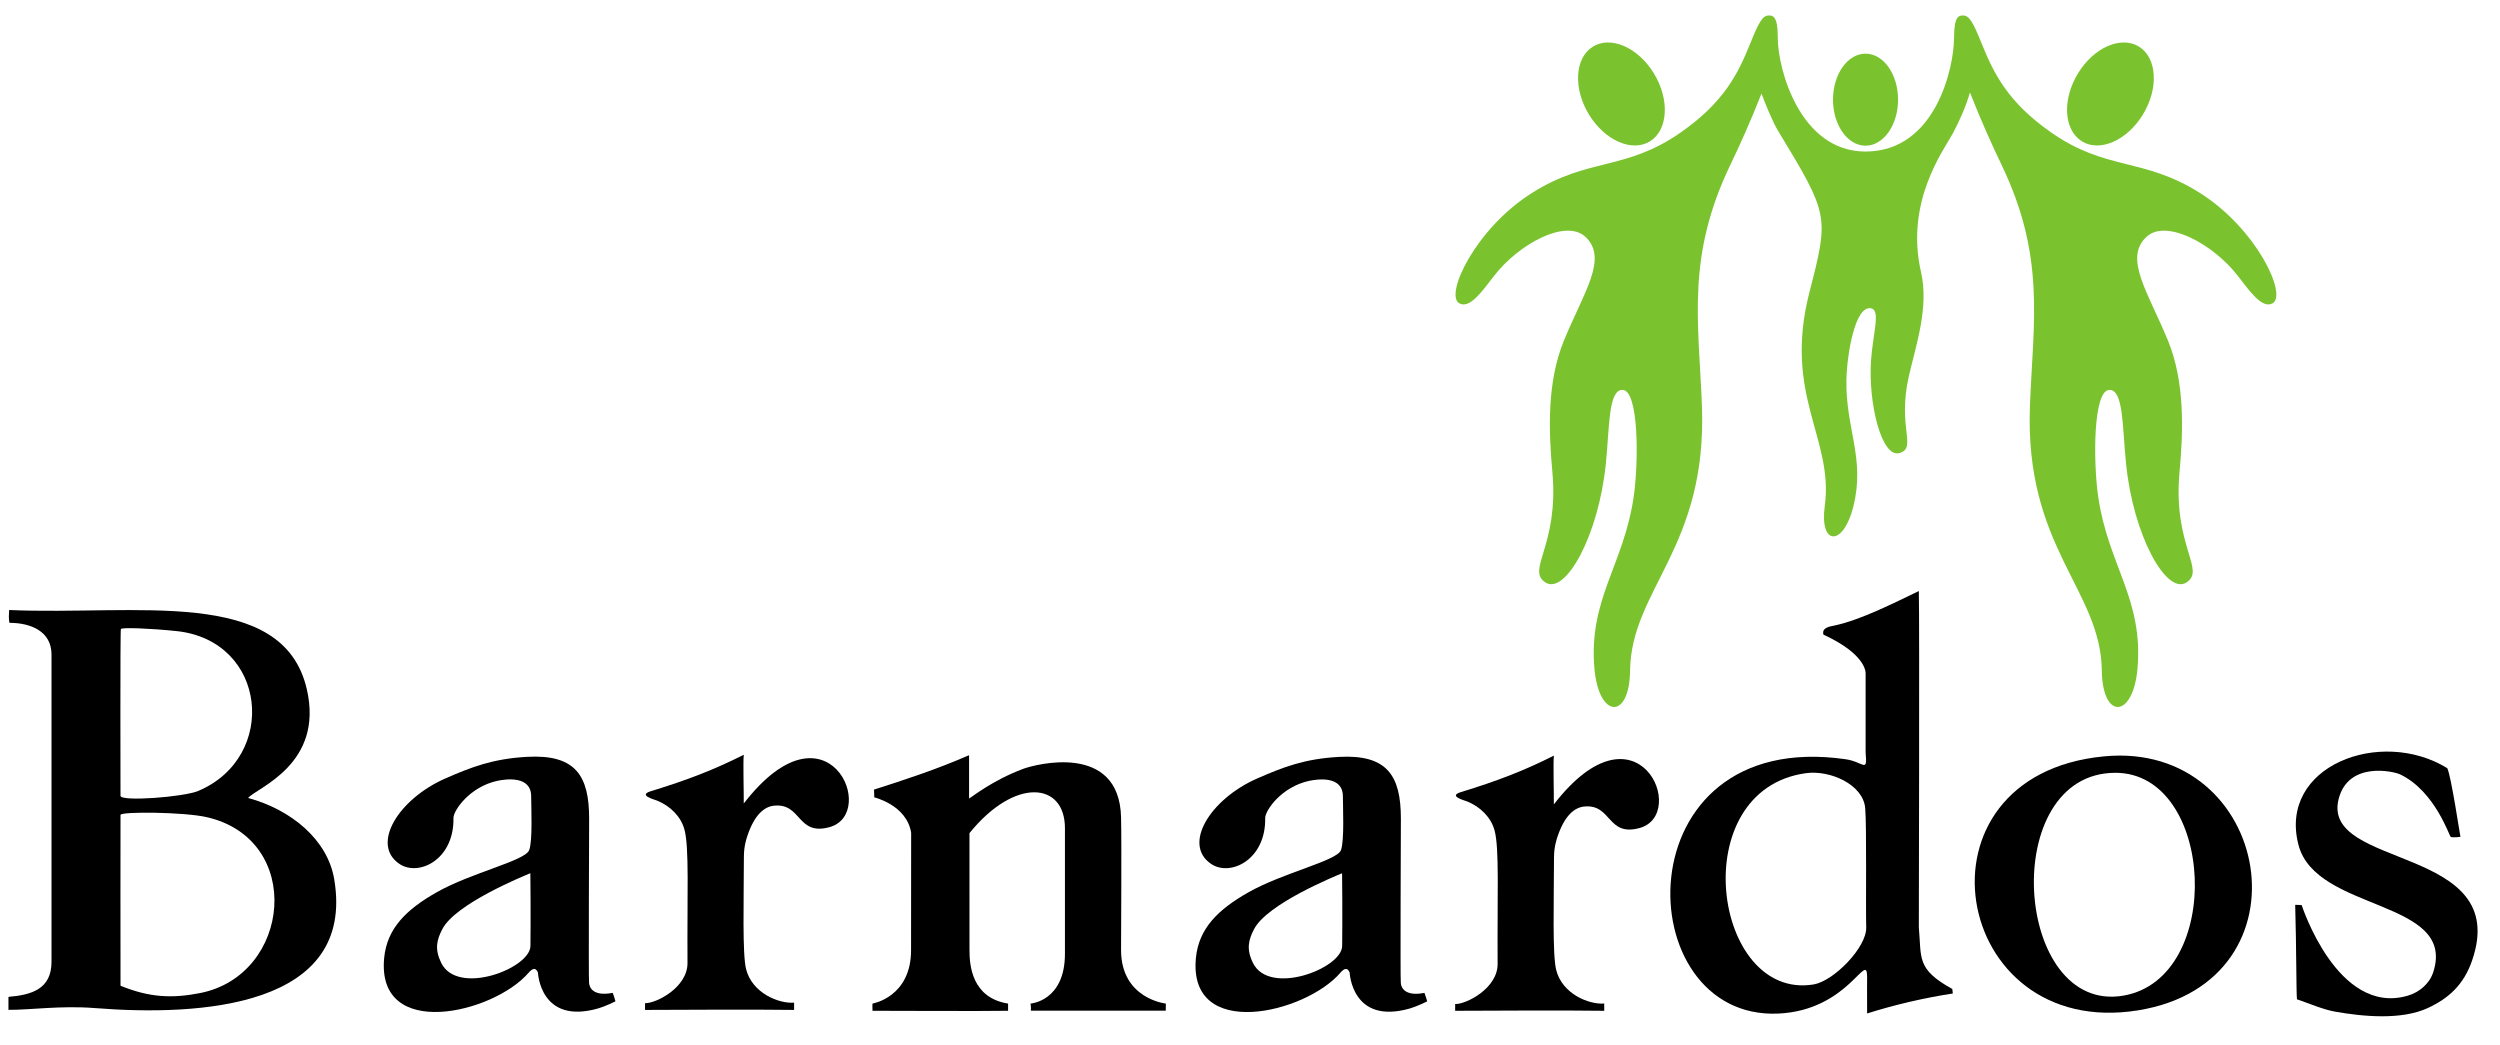<?xml version="1.0" encoding="UTF-8" standalone="no"?><!DOCTYPE svg PUBLIC "-//W3C//DTD SVG 1.1//EN" "http://www.w3.org/Graphics/SVG/1.1/DTD/svg11.dtd"><svg width="100%" height="100%" viewBox="0 0 165 69" version="1.1" xmlns="http://www.w3.org/2000/svg" xmlns:xlink="http://www.w3.org/1999/xlink" xml:space="preserve" style="fill-rule:evenodd;clip-rule:evenodd;stroke-linejoin:round;stroke-miterlimit:1.414;"><rect id="Artboard1" x="0" y="0" width="164.959" height="68.31" style="fill:none;"/><g><path d="M151.599,65.953c-0.05,-0.543 -0.033,-3.339 -0.116,-6.234c0.117,-0.004 0.428,0.017 0.428,0.017c0,0 2.357,7.322 6.988,5.983c0.782,-0.226 1.456,-0.795 1.705,-1.584c1.512,-4.802 -7.748,-3.939 -8.903,-8.367c-1.36,-5.209 5.406,-7.783 9.818,-5.07c0.257,0.494 0.854,4.524 0.87,4.53c0.016,0.006 -0.58,0.076 -0.641,0c-0.083,0 -1.016,-2.998 -3.323,-4.111c-0.476,-0.23 -3.425,-0.869 -4.069,1.594c-1.224,4.685 11.426,3.021 8.807,10.669c-0.554,1.62 -1.559,2.515 -2.928,3.15c-1.743,0.808 -4.286,0.564 -6.135,0.236c-0.798,-0.143 -1.731,-0.553 -2.501,-0.813Z"/><path d="M139.618,51.005c-7.776,0 -6.714,15.971 0.536,14.705c6.686,-1.168 6.017,-14.705 -0.536,-14.705Zm-0.749,-1.086c11.048,-1.059 13.945,14.875 2.24,16.764c-12.352,1.993 -15.37,-15.508 -2.24,-16.764Z"/><path d="M49.091,49.813c-0.059,0.413 0.006,2.536 -0.003,3.219c5.53,-7.159 8.927,0.662 5.661,1.559c-2.158,0.593 -1.829,-1.599 -3.658,-1.417c-0.645,0.063 -1.285,0.593 -1.747,1.944c-0.084,0.247 -0.245,0.724 -0.247,1.418c-0.006,2.938 -0.108,6.418 0.146,7.429c0.4,1.587 2.181,2.294 3.168,2.209l0,0.481c-2.45,-0.033 -6.894,-0.016 -9.838,0l0,-0.445c0.728,0.02 2.812,-1.036 2.802,-2.655c-0.028,-4.527 0.122,-7.62 -0.202,-8.808c-0.239,-0.876 -0.951,-1.559 -1.799,-1.905c-0.202,-0.081 -1.274,-0.354 -0.434,-0.618c2.427,-0.744 4.157,-1.406 6.151,-2.411Z"/><path d="M7.978,41.524c-0.052,-0.002 -0.025,10.998 -0.025,10.998c-0.001,0.397 4.157,0.091 5.139,-0.324c5.291,-2.241 4.548,-9.922 -1.45,-10.547c-1.666,-0.174 -3.664,-0.261 -3.664,-0.127Zm-0.024,23.535c1.92,0.783 3.412,0.847 5.263,0.481c6.01,-1.191 6.881,-10.153 0.409,-11.612c-1.507,-0.34 -5.672,-0.375 -5.672,-0.143c0,0 -0.011,10.058 0,11.274Zm8.423,-12.393c2.85,0.776 5.244,2.756 5.682,5.364c1.417,8.435 -8.799,9.062 -15.819,8.502c-2.209,-0.176 -4.318,0.132 -5.682,0.118l0,-0.857c1.509,-0.129 2.842,-0.5 2.842,-2.313l0,-20.283c0,-1.527 -1.359,-2.087 -2.778,-2.091c-0.055,-0.271 -0.038,-0.572 -0.018,-0.845c8.372,0.368 18.061,-1.577 19.642,5.211c1.162,4.987 -3.314,6.517 -3.869,7.194Z"/><path d="M35.004,57.631c-0.544,0.23 -4.946,2.025 -5.809,3.689c-0.366,0.707 -0.523,1.308 -0.078,2.224c1.075,2.215 5.869,0.377 5.892,-1.108c0.023,-1.533 0.002,-4.793 -0.005,-4.805Zm5.435,7.898c0.099,0.246 0.181,0.56 0.181,0.56c0,0 -0.675,0.333 -1.12,0.461c-3.865,1.118 -3.998,-2.376 -3.998,-2.376c-0.036,-0.022 -0.154,-0.507 -0.613,0.025c-2.312,2.692 -10.052,4.523 -9.535,-0.969c0.186,-1.969 1.486,-3.219 3.475,-4.344c2.287,-1.294 5.809,-2.066 6.095,-2.771c0.24,-0.591 0.133,-2.913 0.133,-3.56c0,-1.369 -1.658,-1.142 -2.225,-1.022c-1.831,0.393 -2.914,1.962 -2.904,2.459c0.052,2.75 -2.297,3.878 -3.563,3.028c-1.913,-1.286 -0.071,-4.28 3.031,-5.643c1.727,-0.757 3.148,-1.302 5.398,-1.426c3.186,-0.175 4.091,1.236 4.089,4.077c0,0 -0.044,10.768 -0.006,10.785c0,0 -0.069,1.029 1.562,0.716Z"/><path d="M88.578,57.634c-0.544,0.23 -4.947,2.025 -5.809,3.688c-0.366,0.707 -0.523,1.309 -0.078,2.224c1.076,2.215 5.869,0.378 5.892,-1.107c0.023,-1.533 0.002,-4.793 -0.005,-4.805Zm5.436,7.897c0.098,0.248 0.18,0.561 0.18,0.561c0,0 -0.675,0.332 -1.12,0.461c-3.865,1.119 -3.998,-2.377 -3.998,-2.377c-0.036,-0.022 -0.154,-0.507 -0.613,0.027c-2.311,2.69 -10.052,4.522 -9.534,-0.97c0.186,-1.969 1.485,-3.218 3.474,-4.344c2.287,-1.294 5.809,-2.067 6.096,-2.771c0.239,-0.591 0.131,-2.914 0.131,-3.561c0,-1.368 -1.657,-1.142 -2.224,-1.021c-1.832,0.393 -2.913,1.962 -2.904,2.46c0.052,2.747 -2.296,3.877 -3.563,3.026c-1.914,-1.286 -0.071,-4.278 3.031,-5.641c1.727,-0.759 3.148,-1.303 5.398,-1.426c3.187,-0.176 4.091,1.235 4.09,4.075c0,0 -0.044,10.769 -0.006,10.786c0,0 -0.07,1.028 1.562,0.715Z"/><path d="M119.188,51.03c-8.044,1.113 -6.143,15.029 0.505,13.944c1.327,-0.216 3.511,-2.443 3.477,-3.761c-0.037,-1.391 0.038,-6.66 -0.067,-7.876c-0.133,-1.554 -2.307,-2.529 -3.915,-2.307Zm7.455,-12.021c0.049,1.754 0,22.187 0,22.187c0.183,2.056 -0.172,2.758 2.209,4.077l0.034,0.298c-1.853,0.28 -3.886,0.754 -5.656,1.318c-0.011,-1.134 0,-2.404 0,-2.404c0,-1.811 -1.201,2.199 -5.859,2.411c-9.953,0.453 -10.373,-18.912 4.437,-16.787c1.191,0.17 1.453,0.96 1.323,-0.429l0,-5.221c0,0 0.13,-1.231 -2.783,-2.573c-0.136,-0.468 0.447,-0.543 0.707,-0.597c1.765,-0.373 3.958,-1.501 5.588,-2.28Z"/><path d="M63.9,49.867l0.059,-0.016c0,0.907 0,1.846 0,2.851c0.182,-0.089 1.499,-1.175 3.553,-1.952c0.821,-0.311 6.354,-1.769 6.478,3.187c0.043,1.699 0,7.834 0,8.769c0,3.216 2.954,3.53 2.954,3.53c0,0 0,0.226 -0.004,0.47c-3.422,0 -6.158,-0.003 -8.904,-0.003c0.026,-0.159 -0.019,-0.467 -0.019,-0.467c0,0 2.269,-0.154 2.269,-3.286c0,-2.125 0,-8.296 0,-8.296c-0.001,-3.04 -3.306,-3.371 -6.301,0.333c0,0 0,0.948 0,0.998c0,0 0.002,1.53 0.001,6.721c-0.001,1.007 0.155,3.151 2.548,3.53l0,0.476c-1.65,0.03 -7.699,0 -8.949,0c-0.017,-0.215 0,-0.476 0,-0.476c0,0 2.545,-0.42 2.545,-3.523c0,-3.057 0.006,-7.753 0.006,-7.753c-0.296,-1.846 -2.453,-2.333 -2.439,-2.34c0.015,-0.007 -0.012,-0.363 -0.013,-0.506c2.063,-0.661 4.06,-1.309 6.216,-2.247Z"/><path d="M102.558,49.871c-0.058,0.412 0.006,2.536 -0.004,3.22c5.53,-7.16 8.929,0.659 5.662,1.557c-2.16,0.594 -1.829,-1.599 -3.658,-1.417c-0.645,0.063 -1.285,0.593 -1.748,1.945c-0.083,0.246 -0.244,0.724 -0.246,1.417c-0.006,2.938 -0.11,6.419 0.146,7.43c0.4,1.586 2.182,2.293 3.169,2.209l0,0.481c-2.451,-0.033 -6.895,-0.017 -9.839,0l0,-0.446c0.728,0.021 2.813,-1.036 2.803,-2.655c-0.029,-4.527 0.121,-7.619 -0.202,-8.807c-0.24,-0.877 -0.952,-1.561 -1.8,-1.906c-0.202,-0.081 -1.274,-0.354 -0.434,-0.617c2.427,-0.743 4.158,-1.407 6.151,-2.411Z"/><path d="M108.917,9.316c1.182,-0.751 1.29,-2.754 0.239,-4.474c-1.05,-1.72 -2.858,-2.505 -4.041,-1.754c-1.183,0.752 -1.291,2.755 -0.242,4.475c1.051,1.719 2.86,2.505 4.044,1.753Z" style="fill:#7ac32e;"/><path d="M137.388,9.316c1.182,0.752 2.993,-0.034 4.042,-1.753c1.05,-1.72 0.942,-3.723 -0.24,-4.475c-1.184,-0.751 -2.993,0.034 -4.042,1.754c-1.051,1.72 -0.943,3.723 0.24,4.474Z" style="fill:#7ac32e;"/><path d="M145.184,12.728c-3.758,-2.364 -6.162,-1.427 -9.84,-4.008c-2.819,-1.98 -3.747,-3.841 -4.565,-5.873c-0.561,-1.393 -0.806,-1.826 -1.223,-1.826c-0.259,0 -0.586,0.047 -0.586,1.41c0,0.01 0.003,0.023 0.003,0.033c-0.004,0.044 -0.013,0.081 -0.013,0.132c0,1.698 -1.129,7.406 -5.844,7.406c-4.332,-0.011 -5.783,-5.467 -5.783,-7.506c0,-0.009 0,-0.053 0,-0.065c0,-1.363 -0.327,-1.41 -0.586,-1.41c-0.416,0 -0.66,0.433 -1.221,1.826c-0.82,2.032 -1.745,3.893 -4.567,5.873c-3.675,2.581 -6.082,1.644 -9.839,4.008c-3.743,2.356 -5.782,6.718 -4.815,7.285c0.689,0.404 1.507,-0.778 2.319,-1.824c1.608,-2.075 4.694,-3.756 5.996,-2.572c1.549,1.41 -0.084,3.658 -1.398,6.852c-1.134,2.754 -1.012,5.992 -0.766,8.683c0.446,4.879 -1.751,6.449 -0.461,7.288c1.316,0.856 3.51,-3.066 3.991,-7.838c0.247,-2.442 0.159,-4.869 1.095,-4.869c1.079,0 1.08,4.712 0.744,7.044c-0.652,4.52 -3.01,6.776 -2.59,11.385c0.295,3.249 2.307,3.382 2.35,0.096c0.067,-5.368 5.118,-8.12 4.741,-17.516c-0.224,-5.62 -1.027,-9.853 1.9,-15.91c0.529,-1.093 1.361,-2.93 2.031,-4.654c0.233,0.62 0.734,1.858 1.065,2.408c3.388,5.603 3.409,5.619 2.103,10.69c-1.759,6.836 1.62,9.643 1.008,14.134c-0.355,2.61 1.219,2.689 1.885,0.032c0.804,-3.21 -0.519,-5.134 -0.454,-8.383c0.034,-1.688 0.574,-4.921 1.623,-4.711c0.65,0.13 0.129,1.621 0,3.444c-0.194,2.762 0.683,6.466 1.885,6.108c1.173,-0.348 -0.168,-1.679 0.618,-5.1c0.461,-2.01 1.331,-4.517 0.797,-6.843c-1.067,-4.641 1.498,-8.039 2.104,-9.162c0.441,-0.819 0.869,-1.796 1.127,-2.692c0.677,1.745 1.526,3.62 2.061,4.729c2.927,6.057 2.124,10.29 1.898,15.91c-0.375,9.396 4.674,12.148 4.743,17.516c0.042,3.286 2.054,3.153 2.351,-0.096c0.419,-4.609 -1.939,-6.865 -2.591,-11.385c-0.336,-2.332 -0.335,-7.044 0.743,-7.044c0.936,0 0.848,2.427 1.096,4.869c0.48,4.772 2.674,8.694 3.99,7.838c1.291,-0.839 -0.907,-2.409 -0.46,-7.288c0.246,-2.691 0.366,-5.929 -0.767,-8.683c-1.313,-3.194 -2.947,-5.442 -1.397,-6.852c1.301,-1.184 4.388,0.497 5.997,2.572c0.811,1.046 1.628,2.228 2.318,1.824c0.967,-0.567 -1.073,-4.929 -4.816,-7.285Z" style="fill:#7ac32e;"/><path d="M123.126,9.616c1.184,0 2.146,-1.36 2.146,-3.038c0,-1.677 -0.962,-3.036 -2.146,-3.036c-1.187,0 -2.148,1.359 -2.148,3.036c0,1.678 0.961,3.038 2.148,3.038Z" style="fill:#7ac32e;"/></g></svg>